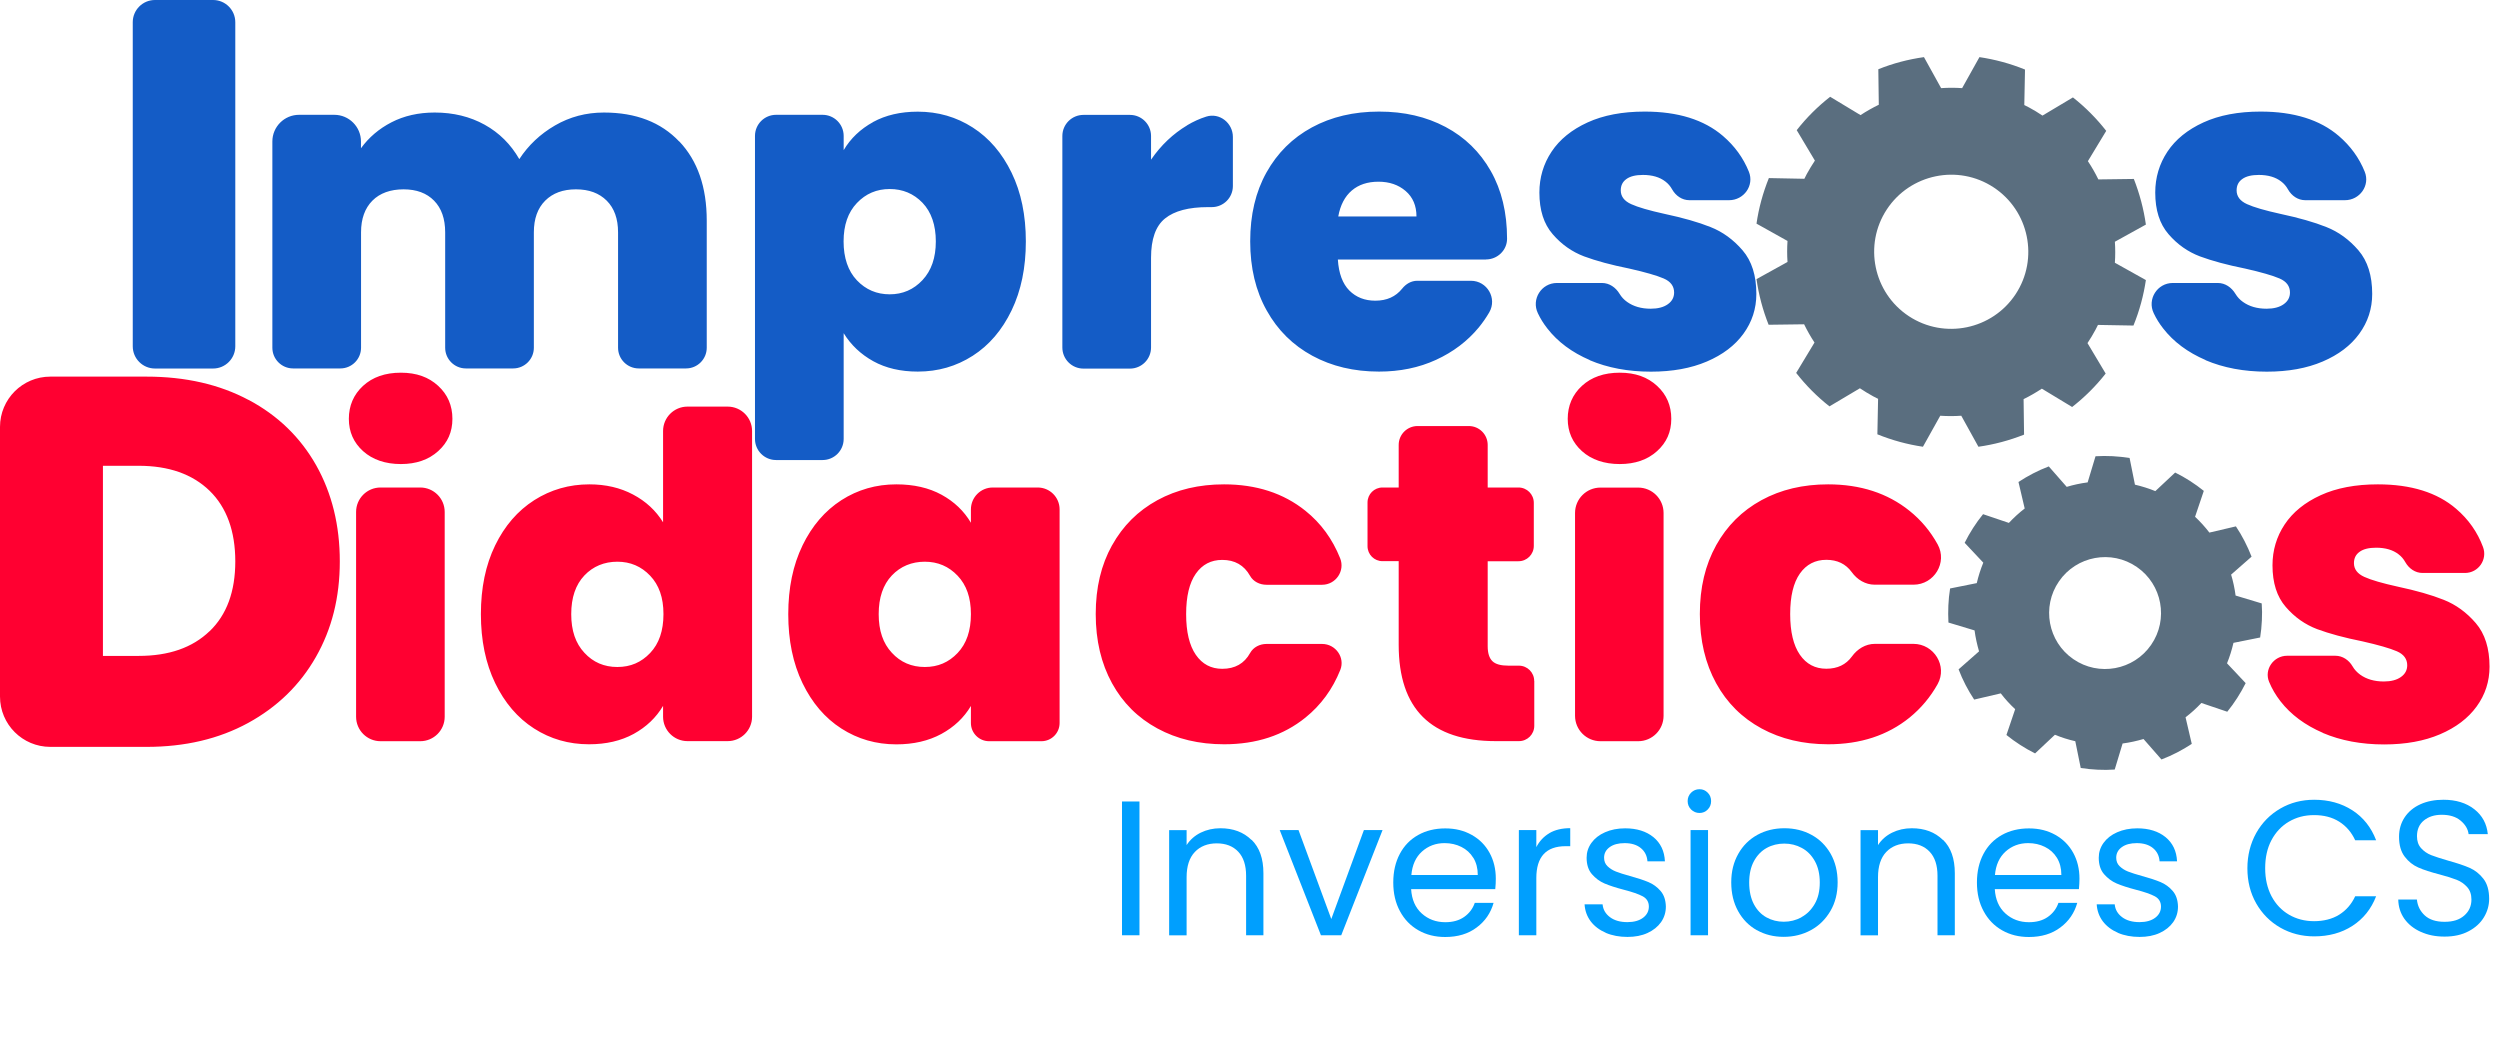 <?xml version="1.0" encoding="UTF-8"?>
<svg id="Capa_1" data-name="Capa 1" xmlns="http://www.w3.org/2000/svg" version="1.1" viewBox="0 0 317.69 132.8">
  <defs>
    <style>
      .cls-1 {
        fill: #145cc6;
      }

      .cls-1, .cls-2, .cls-3, .cls-4, .cls-5 {
        stroke-width: 0px;
      }

      .cls-2 {
        fill: none;
      }

      .cls-3 {
        fill: #ff0031;
      }

      .cls-4 {
        fill: #009ffe;
      }

      .cls-5 {
        fill: #5a6e7f;
      }
    </style>
  </defs>
  <g>
    <path class="cls-4" d="M144.8,101.85v17h-2.22v-17h2.22Z"/>
    <path class="cls-4" d="M159.04,106.71c1.01.98,1.51,2.4,1.51,4.26v7.88h-2.2v-7.56c0-1.33-.33-2.35-1-3.06-.67-.71-1.58-1.06-2.73-1.06s-2.1.37-2.79,1.1c-.69.73-1.04,1.8-1.04,3.2v7.39h-2.22v-13.37h2.22v1.9c.44-.68,1.04-1.21,1.79-1.58.76-.37,1.59-.56,2.5-.56,1.63,0,2.94.49,3.95,1.48Z"/>
    <path class="cls-4" d="M169.17,116.8l4.15-11.32h2.37l-5.25,13.37h-2.58l-5.24-13.37h2.39l4.17,11.32Z"/>
    <path class="cls-4" d="M190,112.99h-10.68c.08,1.32.53,2.35,1.35,3.09s1.82,1.11,2.99,1.11c.96,0,1.76-.22,2.4-.67s1.09-1.04,1.35-1.79h2.39c-.36,1.28-1.07,2.33-2.15,3.13-1.07.81-2.41,1.21-4,1.21-1.27,0-2.4-.28-3.4-.85s-1.79-1.38-2.35-2.43c-.57-1.05-.85-2.26-.85-3.65s.28-2.59.83-3.63c.55-1.04,1.33-1.84,2.33-2.4,1-.56,2.15-.84,3.45-.84s2.39.28,3.37.83,1.73,1.31,2.26,2.28c.53.97.79,2.06.79,3.28,0,.42-.02.87-.07,1.34ZM187.22,109.01c-.37-.61-.88-1.07-1.52-1.39-.64-.32-1.35-.48-2.13-.48-1.12,0-2.08.36-2.87,1.07s-1.24,1.71-1.35,2.98h8.44c0-.85-.19-1.57-.56-2.18Z"/>
    <path class="cls-4" d="M196.89,105.87c.72-.42,1.61-.63,2.65-.63v2.29h-.58c-2.49,0-3.73,1.35-3.73,4.05v7.27h-2.22v-13.37h2.22v2.17c.39-.76.95-1.36,1.67-1.78Z"/>
    <path class="cls-4" d="M204.07,118.54c-.81-.35-1.46-.84-1.93-1.46-.47-.63-.73-1.35-.78-2.16h2.29c.06.67.38,1.21.94,1.63s1.3.63,2.21.63c.84,0,1.51-.19,2-.56.49-.37.73-.85.73-1.42s-.26-1.02-.78-1.3c-.52-.28-1.33-.56-2.42-.84-.99-.26-1.8-.52-2.43-.79-.63-.27-1.16-.67-1.61-1.19s-.67-1.22-.67-2.09c0-.68.2-1.31.61-1.88s.98-1.02,1.73-1.35c.75-.33,1.6-.5,2.56-.5,1.48,0,2.68.38,3.59,1.12.91.75,1.4,1.77,1.46,3.07h-2.22c-.05-.7-.33-1.26-.84-1.68-.51-.42-1.2-.63-2.06-.63-.8,0-1.43.17-1.9.51-.47.34-.71.79-.71,1.34,0,.44.14.8.43,1.08s.64.51,1.07.68c.43.17,1.03.36,1.79.57.96.26,1.74.52,2.34.77s1.12.63,1.55,1.13.65,1.16.67,1.98c0,.73-.2,1.39-.61,1.98-.41.58-.98,1.04-1.72,1.38s-1.59.5-2.55.5c-1.02,0-1.94-.17-2.76-.52Z"/>
    <path class="cls-4" d="M214.9,102.87c-.29-.29-.44-.65-.44-1.07s.15-.78.44-1.07c.29-.29.65-.44,1.07-.44s.75.15,1.04.44c.29.29.43.65.43,1.07s-.14.78-.43,1.07c-.28.29-.63.44-1.04.44s-.78-.15-1.07-.44ZM217.05,105.48v13.37h-2.22v-13.37h2.22Z"/>
    <path class="cls-4" d="M223.26,118.21c-1.02-.57-1.81-1.38-2.39-2.43s-.87-2.26-.87-3.65.3-2.57.89-3.62,1.4-1.85,2.43-2.42c1.02-.56,2.17-.84,3.44-.84s2.42.28,3.44.84c1.03.56,1.83,1.36,2.43,2.4.59,1.04.89,2.25.89,3.63s-.3,2.6-.92,3.65-1.43,1.86-2.48,2.43-2.2.85-3.46.85-2.39-.28-3.4-.85ZM228.9,116.56c.7-.37,1.26-.93,1.7-1.68s.65-1.66.65-2.73-.21-1.98-.63-2.73c-.42-.75-.98-1.31-1.66-1.67-.68-.37-1.42-.55-2.22-.55s-1.56.18-2.23.55c-.67.37-1.21.92-1.62,1.67-.41.75-.61,1.66-.61,2.73s.2,2.01.6,2.76c.4.75.93,1.3,1.6,1.67.67.37,1.4.55,2.2.55s1.54-.19,2.24-.56Z"/>
    <path class="cls-4" d="M246.9,106.71c1.01.98,1.51,2.4,1.51,4.26v7.88h-2.2v-7.56c0-1.33-.33-2.35-1-3.06-.67-.71-1.58-1.06-2.73-1.06s-2.1.37-2.79,1.1c-.69.73-1.04,1.8-1.04,3.2v7.39h-2.22v-13.37h2.22v1.9c.44-.68,1.04-1.21,1.79-1.58s1.59-.56,2.5-.56c1.63,0,2.94.49,3.95,1.48Z"/>
    <path class="cls-4" d="M264.17,112.99h-10.68c.08,1.32.53,2.35,1.35,3.09.82.74,1.82,1.11,2.99,1.11.96,0,1.76-.22,2.4-.67.64-.45,1.09-1.04,1.35-1.79h2.39c-.36,1.28-1.07,2.33-2.15,3.13-1.07.81-2.41,1.21-4,1.21-1.27,0-2.4-.28-3.4-.85s-1.79-1.38-2.35-2.43c-.57-1.05-.85-2.26-.85-3.65s.28-2.59.83-3.63c.55-1.04,1.33-1.84,2.33-2.4,1-.56,2.15-.84,3.45-.84s2.39.28,3.37.83c.97.55,1.73,1.31,2.26,2.28.53.97.79,2.06.79,3.28,0,.42-.03.87-.07,1.34ZM261.39,109.01c-.38-.61-.88-1.07-1.53-1.39-.64-.32-1.35-.48-2.13-.48-1.12,0-2.08.36-2.87,1.07-.79.72-1.24,1.71-1.35,2.98h8.44c0-.85-.19-1.57-.56-2.18Z"/>
    <path class="cls-4" d="M269.15,118.54c-.81-.35-1.46-.84-1.93-1.46-.47-.63-.73-1.35-.78-2.16h2.29c.06.67.38,1.21.94,1.63s1.3.63,2.21.63c.84,0,1.51-.19,2-.56.49-.37.73-.85.73-1.42s-.26-1.02-.78-1.3c-.52-.28-1.33-.56-2.42-.84-.99-.26-1.8-.52-2.43-.79-.63-.27-1.16-.67-1.61-1.19s-.67-1.22-.67-2.09c0-.68.2-1.31.61-1.88s.98-1.02,1.73-1.35c.75-.33,1.6-.5,2.56-.5,1.48,0,2.68.38,3.59,1.12.91.75,1.4,1.77,1.46,3.07h-2.22c-.05-.7-.33-1.26-.84-1.68-.51-.42-1.2-.63-2.06-.63-.8,0-1.43.17-1.9.51-.47.34-.71.79-.71,1.34,0,.44.14.8.43,1.08s.64.51,1.07.68c.43.17,1.03.36,1.79.57.96.26,1.74.52,2.34.77s1.12.63,1.55,1.13.65,1.16.67,1.98c0,.73-.2,1.39-.61,1.98-.41.58-.98,1.04-1.72,1.38s-1.59.5-2.55.5c-1.02,0-1.94-.17-2.76-.52Z"/>
    <path class="cls-4" d="M286.71,105.86c.75-1.33,1.77-2.36,3.06-3.11s2.73-1.12,4.31-1.12c1.85,0,3.47.45,4.85,1.34,1.38.89,2.39,2.16,3.02,3.81h-2.66c-.47-1.02-1.15-1.81-2.04-2.37s-1.95-.83-3.18-.83-2.25.28-3.2.83c-.94.55-1.68,1.34-2.22,2.35-.54,1.02-.8,2.21-.8,3.57s.27,2.53.8,3.55c.54,1.02,1.28,1.8,2.22,2.35.94.55,2.01.83,3.2.83s2.3-.27,3.18-.82,1.57-1.33,2.04-2.35h2.66c-.63,1.63-1.64,2.88-3.02,3.77-1.38.89-3,1.33-4.85,1.33-1.58,0-3.01-.37-4.31-1.11-1.29-.74-2.31-1.77-3.06-3.08-.75-1.32-1.12-2.81-1.12-4.46s.38-3.15,1.12-4.48Z"/>
    <path class="cls-4" d="M307.63,118.42c-.89-.4-1.58-.95-2.09-1.66-.5-.71-.76-1.52-.78-2.45h2.37c.08.8.41,1.47.99,2.01s1.42.82,2.52.82,1.89-.26,2.5-.79c.61-.53.92-1.21.92-2.04,0-.65-.18-1.18-.54-1.58s-.8-.72-1.34-.93c-.54-.21-1.26-.44-2.17-.68-1.12-.29-2.02-.58-2.7-.88s-1.25-.75-1.73-1.38c-.48-.63-.72-1.47-.72-2.53,0-.93.24-1.75.71-2.46s1.13-1.27,1.99-1.66c.85-.39,1.83-.58,2.94-.58,1.59,0,2.9.4,3.92,1.2,1.02.8,1.59,1.85,1.72,3.17h-2.44c-.08-.65-.42-1.22-1.02-1.72s-1.4-.74-2.39-.74c-.93,0-1.68.24-2.27.72s-.88,1.15-.88,2.01c0,.62.17,1.12.52,1.51s.78.69,1.29.89c.51.2,1.23.43,2.16.7,1.12.31,2.02.61,2.71.91.68.3,1.27.76,1.76,1.39s.73,1.48.73,2.55c0,.83-.22,1.61-.66,2.34-.44.73-1.09,1.33-1.95,1.78-.86.46-1.88.68-3.05.68s-2.13-.2-3.01-.6Z"/>
  </g>
  <path class="cls-5" d="M263.33,51.71c1.56-1.22,2.99-2.63,4.25-4.24l-2.31-3.87c.36-.55.71-1.11,1.02-1.7.11-.2.21-.41.31-.61l4.51.08c.77-1.89,1.29-3.83,1.58-5.78l-3.94-2.2c.06-.89.06-1.79,0-2.67l3.94-2.18c-.28-1.99-.8-3.93-1.53-5.8l-4.51.06c-.39-.8-.83-1.57-1.33-2.32l2.33-3.85c-1.22-1.56-2.63-2.99-4.23-4.25l-3.87,2.31c-.54-.37-1.11-.71-1.7-1.03-.2-.11-.41-.21-.61-.31l.09-4.51c-1.89-.77-3.84-1.29-5.79-1.58l-2.2,3.94c-.89-.06-1.79-.06-2.67,0l-2.18-3.94c-1.99.28-3.94.79-5.8,1.54l.06,4.51c-.8.39-1.58.83-2.32,1.32l-3.86-2.33c-1.56,1.22-2.99,2.63-4.25,4.24l2.31,3.87c-.36.55-.71,1.11-1.03,1.7-.11.2-.21.41-.31.61l-4.51-.09c-.76,1.89-1.29,3.83-1.57,5.79l3.94,2.2c-.06.89-.06,1.79,0,2.67l-3.94,2.18c.28,1.99.8,3.94,1.54,5.8l4.51-.06c.39.8.83,1.58,1.32,2.32l-2.33,3.86c1.22,1.56,2.63,2.99,4.23,4.25l3.87-2.3c.54.36,1.11.71,1.7,1.03.2.11.41.21.61.31l-.09,4.51c1.9.77,3.84,1.29,5.79,1.58l2.2-3.94c.89.06,1.78.06,2.67,0l2.18,3.94c1.99-.28,3.93-.8,5.8-1.54l-.06-4.51c.8-.39,1.57-.84,2.32-1.33l3.85,2.33ZM242.57,40.18c-4.51-2.97-5.77-9.06-2.8-13.57,2.97-4.51,9.06-5.77,13.57-2.8,4.51,2.97,5.77,9.06,2.8,13.57-2.97,4.51-9.06,5.77-13.57,2.8Z"/>
  <path class="cls-1" d="M86.33,17.98c2.32,2.45,3.48,5.8,3.48,10.05v16.16c0,1.45-1.18,2.63-2.63,2.63h-6.01c-1.45,0-2.63-1.18-2.63-2.63v-14.67c0-1.72-.48-3.06-1.44-4.02-.96-.96-2.26-1.44-3.91-1.44s-2.95.48-3.91,1.44c-.96.96-1.44,2.3-1.44,4.02v14.67c0,1.45-1.18,2.63-2.63,2.63h-6.01c-1.45,0-2.63-1.18-2.63-2.63v-14.67c0-1.72-.47-3.06-1.41-4.02-.94-.96-2.23-1.44-3.88-1.44s-3.01.48-3.96,1.44-1.44,2.3-1.44,4.02v14.67c0,1.45-1.18,2.63-2.63,2.63h-6.01c-1.45,0-2.63-1.18-2.63-2.63v-26.21c0-1.87,1.52-3.39,3.39-3.39h4.48c1.87,0,3.39,1.52,3.39,3.39v.86c1-1.38,2.29-2.48,3.88-3.3,1.59-.82,3.42-1.24,5.49-1.24,2.37,0,4.49.52,6.35,1.55,1.86,1.03,3.32,2.49,4.4,4.37,1.15-1.76,2.66-3.19,4.54-4.28,1.88-1.09,3.94-1.64,6.21-1.64,4.06,0,7.25,1.23,9.57,3.68ZM110.94,15.51c1.61-.88,3.5-1.32,5.69-1.32,2.57,0,4.89.67,6.98,2.01,2.09,1.34,3.73,3.26,4.94,5.75,1.21,2.49,1.81,5.4,1.81,8.73s-.6,6.25-1.81,8.76c-1.21,2.51-2.85,4.43-4.94,5.77-2.09,1.34-4.41,2.01-6.98,2.01-2.18,0-4.07-.44-5.66-1.32-1.59-.88-2.84-2.07-3.76-3.56v13.44c0,1.48-1.2,2.68-2.68,2.68h-5.91c-1.48,0-2.68-1.2-2.68-2.68V17.27c0-1.48,1.2-2.68,2.68-2.68h5.91c1.48,0,2.68,1.2,2.68,2.68v1.81c.88-1.49,2.13-2.68,3.73-3.56ZM117.23,25.77c-1.13-1.17-2.52-1.75-4.17-1.75s-3.04.59-4.17,1.78c-1.13,1.19-1.69,2.81-1.69,4.88s.56,3.75,1.69,4.94c1.13,1.19,2.52,1.78,4.17,1.78s3.04-.6,4.17-1.81c1.13-1.21,1.69-2.84,1.69-4.91s-.57-3.74-1.69-4.91ZM150.87,15.91c.78-.46,1.58-.83,2.41-1.09,1.69-.54,3.39.81,3.39,2.58v6.24c0,1.48-1.2,2.68-2.68,2.68h-.48c-2.45,0-4.27.48-5.46,1.44-1.19.96-1.78,2.62-1.78,5v11.4c0,1.48-1.2,2.68-2.68,2.68h-5.91c-1.48,0-2.68-1.2-2.68-2.68v-26.88c0-1.48,1.2-2.68,2.68-2.68h5.91c1.48,0,2.68,1.2,2.68,2.68v3.01c1.26-1.84,2.8-3.29,4.6-4.37ZM188.82,32.98h-18.81c.11,1.76.6,3.07,1.46,3.94.86.86,1.96,1.29,3.3,1.29,1.46,0,2.59-.51,3.41-1.53.48-.6,1.15-1,1.92-1h6.82c2.06,0,3.36,2.23,2.33,4.01-.39.67-.84,1.32-1.34,1.93-1.44,1.74-3.25,3.11-5.43,4.11-2.18,1-4.6,1.49-7.24,1.49-3.18,0-6-.67-8.47-2.01-2.47-1.34-4.41-3.25-5.8-5.75-1.4-2.49-2.1-5.42-2.1-8.79s.69-6.29,2.07-8.76c1.38-2.47,3.3-4.38,5.77-5.72s5.31-2.01,8.53-2.01,5.99.65,8.45,1.95c2.45,1.3,4.37,3.17,5.75,5.6,1.38,2.43,2.07,5.3,2.07,8.59,0,0,0,.02,0,.03,0,1.45-1.22,2.62-2.68,2.62ZM180,27.52c0-1.38-.46-2.46-1.38-3.25-.92-.79-2.07-1.18-3.45-1.18s-2.51.37-3.39,1.12c-.88.75-1.46,1.85-1.72,3.3h9.94ZM202.03,45.76c-2.28-.98-4.08-2.32-5.4-4.02-.48-.61-.88-1.25-1.2-1.93-.86-1.78.44-3.85,2.42-3.85h5.72c.95,0,1.75.57,2.24,1.38.24.4.56.75.96,1.03.8.57,1.8.86,2.99.86.92,0,1.65-.19,2.18-.57.54-.38.8-.88.8-1.49,0-.8-.44-1.4-1.32-1.78-.88-.38-2.34-.8-4.37-1.26-2.3-.46-4.21-.98-5.75-1.55-1.53-.58-2.86-1.51-3.99-2.82-1.13-1.3-1.69-3.06-1.69-5.29,0-1.91.52-3.65,1.55-5.2,1.03-1.55,2.56-2.79,4.57-3.71,2.01-.92,4.43-1.38,7.27-1.38,4.21,0,7.53,1.03,9.94,3.1,1.48,1.27,2.58,2.78,3.29,4.54s-.64,3.62-2.51,3.62h-5.05c-.93,0-1.73-.56-2.19-1.37-.22-.4-.51-.74-.87-1.01-.71-.55-1.66-.83-2.84-.83-.92,0-1.62.17-2.1.52-.48.34-.72.82-.72,1.44,0,.77.44,1.35,1.32,1.75.88.4,2.3.81,4.25,1.24,2.34.5,4.28,1.05,5.83,1.67,1.55.61,2.91,1.6,4.08,2.96,1.17,1.36,1.75,3.21,1.75,5.54,0,1.88-.55,3.56-1.64,5.06s-2.64,2.67-4.65,3.53c-2.01.86-4.38,1.29-7.1,1.29-2.91,0-5.51-.49-7.79-1.46ZM280.29,45.76c-2.28-.98-4.08-2.32-5.4-4.02-.48-.61-.88-1.25-1.2-1.93-.86-1.78.44-3.85,2.42-3.85h5.72c.95,0,1.75.57,2.24,1.38.24.4.56.75.96,1.03.8.57,1.8.86,2.99.86.92,0,1.65-.19,2.18-.57.54-.38.8-.88.8-1.49,0-.8-.44-1.4-1.32-1.78-.88-.38-2.34-.8-4.37-1.26-2.3-.46-4.21-.98-5.75-1.55-1.53-.58-2.86-1.51-3.99-2.82-1.13-1.3-1.69-3.06-1.69-5.29,0-1.91.52-3.65,1.55-5.2,1.03-1.55,2.56-2.79,4.57-3.71,2.01-.92,4.43-1.38,7.27-1.38,4.21,0,7.53,1.03,9.94,3.1,1.48,1.27,2.58,2.78,3.29,4.54s-.64,3.62-2.51,3.62h-5.05c-.93,0-1.73-.56-2.19-1.37-.22-.4-.51-.74-.87-1.01-.71-.55-1.66-.83-2.84-.83-.92,0-1.62.17-2.1.52-.48.34-.72.82-.72,1.44,0,.77.44,1.35,1.32,1.75.88.4,2.3.81,4.25,1.24,2.34.5,4.28,1.05,5.83,1.67,1.55.61,2.91,1.6,4.08,2.96,1.17,1.36,1.75,3.21,1.75,5.54,0,1.88-.55,3.56-1.64,5.06s-2.64,2.67-4.65,3.53c-2.01.86-4.38,1.29-7.1,1.29-2.91,0-5.51-.49-7.79-1.46ZM29.9,2.82v41.19c0,1.55-1.26,2.82-2.82,2.82h-7.39c-1.55,0-2.82-1.26-2.82-2.82V2.82c0-1.55,1.26-2.82,2.82-2.82h7.39c1.55,0,2.82,1.26,2.82,2.82Z"/>
  <path class="cls-2" d="M267.95,69.97c-4.09-.11-7.67,3.14-7.95,7.22-.29,4.35,3.03,8.07,7.36,8.28,4.28.2,7.91-3.1,8.12-7.37.2-4.33-3.18-8-7.53-8.12Z"/>
  <path class="cls-5" d="M283.02,90.46c.91-1.12,1.69-2.34,2.35-3.65l-2.37-2.52c.34-.83.61-1.7.82-2.6l3.39-.68c.11-.71.19-1.43.22-2.16.04-.73.03-1.45-.02-2.17l-3.32-1c-.12-.91-.31-1.8-.57-2.66l2.6-2.28c-.53-1.36-1.19-2.65-1.99-3.85l-3.37.79c-.55-.72-1.16-1.39-1.82-2.01l1.11-3.29c-1.12-.9-2.34-1.69-3.64-2.33l-2.52,2.36c-.83-.34-1.7-.61-2.59-.82l-.68-3.39c-.7-.11-1.43-.19-2.16-.23-.73-.04-1.45-.03-2.17.01l-1,3.32c-.91.12-1.8.31-2.66.57l-2.28-2.6c-1.36.52-2.65,1.19-3.85,1.98l.79,3.37c-.72.55-1.39,1.17-2.01,1.83l-3.28-1.11c-.91,1.12-1.69,2.34-2.34,3.64l2.37,2.52c-.34.83-.62,1.7-.83,2.6l-3.39.68c-.11.71-.19,1.43-.22,2.16-.03.73-.03,1.46.01,2.17l3.32,1c.12.91.32,1.8.57,2.66l-2.6,2.29c.52,1.36,1.19,2.65,1.98,3.84l3.38-.79c.55.72,1.16,1.39,1.83,2.01l-1.11,3.28c1.12.9,2.34,1.69,3.64,2.34l2.52-2.37c.83.34,1.7.62,2.59.82l.69,3.4c.7.11,1.42.19,2.15.22.73.04,1.45.03,2.17-.02l1-3.31c.91-.12,1.8-.32,2.66-.57l2.28,2.6c1.36-.52,2.65-1.19,3.85-1.98l-.79-3.38c.72-.55,1.39-1.16,2.01-1.82l3.28,1.11ZM263.47,83.76c-3.23-2.22-4.05-6.66-1.82-9.89,2.22-3.23,6.66-4.05,9.89-1.82,3.23,2.22,4.05,6.66,1.82,9.89-2.22,3.23-6.66,4.05-9.89,1.82Z"/>
  <path class="cls-3" d="M46.14,57.33c-1.21-1.09-1.81-2.46-1.81-4.11s.6-3.08,1.81-4.19c1.21-1.11,2.81-1.67,4.8-1.67s3.53.56,4.74,1.67c1.21,1.11,1.81,2.51,1.81,4.19s-.6,3.02-1.81,4.11c-1.21,1.09-2.79,1.64-4.74,1.64s-3.59-.55-4.8-1.64ZM56.51,65.06v26.02c0,1.72-1.39,3.11-3.11,3.11h-5.04c-1.72,0-3.11-1.39-3.11-3.11v-26.02c0-1.72,1.39-3.11,3.11-3.11h5.04c1.72,0,3.11,1.39,3.11,3.11ZM62.92,69.31c1.21-2.49,2.86-4.4,4.97-5.75,2.11-1.34,4.44-2.01,7.01-2.01,2.07,0,3.92.43,5.54,1.29,1.63.86,2.9,2.04,3.82,3.53v-11.6c0-1.71,1.39-3.1,3.1-3.1h5.11c1.71,0,3.1,1.39,3.1,3.1v36.31c0,1.71-1.39,3.1-3.1,3.1h-5.11c-1.71,0-3.1-1.39-3.1-3.1v-1.38c-.88,1.49-2.13,2.68-3.73,3.56-1.61.88-3.5,1.32-5.69,1.32-2.57,0-4.89-.67-6.98-2.01-2.09-1.34-3.73-3.27-4.94-5.77-1.21-2.51-1.81-5.43-1.81-8.76s.6-6.24,1.81-8.73ZM82.62,73.16c-1.13-1.19-2.52-1.78-4.17-1.78s-3.08.58-4.19,1.75c-1.11,1.17-1.67,2.81-1.67,4.91s.55,3.71,1.67,4.91c1.11,1.21,2.51,1.81,4.19,1.81s3.04-.59,4.17-1.78c1.13-1.19,1.69-2.83,1.69-4.94s-.57-3.7-1.69-4.88ZM101.98,69.31c1.21-2.49,2.85-4.4,4.94-5.75,2.09-1.34,4.41-2.01,6.98-2.01,2.22,0,4.14.44,5.75,1.32s2.85,2.07,3.73,3.56v-1.7c0-1.53,1.24-2.78,2.78-2.78h5.71c1.53,0,2.78,1.24,2.78,2.78v27.15c0,1.27-1.03,2.31-2.31,2.31h-6.65c-1.27,0-2.31-1.03-2.31-2.31v-2.17c-.88,1.49-2.14,2.68-3.76,3.56-1.63.88-3.53,1.32-5.72,1.32-2.57,0-4.89-.67-6.98-2.01-2.09-1.34-3.73-3.27-4.94-5.77-1.21-2.51-1.81-5.43-1.81-8.76s.6-6.24,1.81-8.73ZM121.69,73.16c-1.13-1.19-2.52-1.78-4.17-1.78s-3.08.58-4.19,1.75c-1.11,1.17-1.67,2.81-1.67,4.91s.55,3.71,1.67,4.91c1.11,1.21,2.51,1.81,4.19,1.81s3.04-.59,4.17-1.78c1.13-1.19,1.69-2.83,1.69-4.94s-.57-3.7-1.69-4.88ZM141.31,69.31c1.38-2.49,3.3-4.4,5.77-5.75s5.29-2.01,8.47-2.01c4.1,0,7.55,1.12,10.34,3.36,1.96,1.57,3.43,3.58,4.41,6.03.65,1.61-.56,3.37-2.29,3.37h-7.08c-.84,0-1.67-.4-2.08-1.14-.76-1.35-1.94-2.02-3.53-2.02-1.42,0-2.54.58-3.36,1.75-.82,1.17-1.23,2.88-1.23,5.14s.41,3.98,1.23,5.17c.82,1.19,1.94,1.78,3.36,1.78,1.62,0,2.8-.67,3.54-2.01.41-.74,1.23-1.15,2.08-1.15h7.07c1.71,0,2.94,1.72,2.31,3.3-.98,2.45-2.46,4.47-4.43,6.06-2.8,2.26-6.24,3.39-10.34,3.39-3.18,0-6-.67-8.47-2.01s-4.4-3.25-5.77-5.75-2.07-5.42-2.07-8.79.69-6.24,2.07-8.73ZM194.97,86.54v5.69c0,1.08-.87,1.95-1.95,1.95h-2.93c-8.24,0-12.35-4.08-12.35-12.24v-10.63h-2.06c-1.05,0-1.9-.85-1.9-1.9v-5.56c0-1.05.85-1.9,1.9-1.9h2.06v-5.41c0-1.33,1.08-2.4,2.4-2.4h6.51c1.33,0,2.4,1.08,2.4,2.4v5.41h3.91c1.08,0,1.95.87,1.95,1.95v5.47c0,1.08-.87,1.95-1.95,1.95h-3.91v10.8c0,.88.2,1.51.6,1.9s1.08.57,2.04.57h1.32c1.08,0,1.95.87,1.95,1.95ZM201.03,57.33c-1.21-1.09-1.81-2.46-1.81-4.11s.6-3.08,1.81-4.19c1.21-1.11,2.81-1.67,4.8-1.67s3.53.56,4.74,1.67c1.21,1.11,1.81,2.51,1.81,4.19s-.6,3.02-1.81,4.11c-1.21,1.09-2.79,1.64-4.74,1.64s-3.59-.55-4.8-1.64ZM211.4,65.19v25.77c0,1.79-1.45,3.23-3.23,3.23h-4.79c-1.79,0-3.23-1.45-3.23-3.23v-25.77c0-1.79,1.45-3.23,3.23-3.23h4.79c1.79,0,3.23,1.45,3.23,3.23ZM218.07,69.31c1.38-2.49,3.3-4.4,5.77-5.75s5.29-2.01,8.47-2.01c4.1,0,7.55,1.12,10.34,3.36,1.47,1.18,2.66,2.6,3.58,4.27,1.27,2.3-.44,5.12-3.07,5.12h-4.93c-1.18,0-2.23-.64-2.92-1.6-.76-1.04-1.83-1.56-3.23-1.56s-2.54.58-3.36,1.75c-.82,1.17-1.23,2.88-1.23,5.14s.41,3.98,1.23,5.17c.82,1.19,1.94,1.78,3.36,1.78s2.5-.52,3.25-1.55c.69-.96,1.74-1.61,2.92-1.61h4.9c2.62,0,4.35,2.82,3.08,5.11-.92,1.65-2.11,3.07-3.57,4.26-2.8,2.26-6.24,3.39-10.34,3.39-3.18,0-6-.67-8.47-2.01s-4.4-3.25-5.77-5.75-2.07-5.42-2.07-8.79.69-6.24,2.07-8.73ZM295.19,93.13c-2.28-.98-4.08-2.32-5.4-4.02-.6-.77-1.08-1.59-1.44-2.46-.66-1.58.57-3.32,2.29-3.32h6.13c.92,0,1.72.55,2.18,1.34.24.42.57.77.98,1.07.8.57,1.8.86,2.99.86.92,0,1.65-.19,2.18-.57.54-.38.8-.88.8-1.49,0-.8-.44-1.4-1.32-1.78-.88-.38-2.34-.8-4.37-1.26-2.3-.46-4.21-.98-5.75-1.55-1.53-.58-2.86-1.51-3.99-2.82-1.13-1.3-1.69-3.06-1.69-5.29,0-1.91.52-3.65,1.55-5.2,1.03-1.55,2.56-2.79,4.57-3.71,2.01-.92,4.43-1.38,7.27-1.38,4.21,0,7.53,1.03,9.94,3.1,1.57,1.34,2.71,2.96,3.42,4.86.6,1.6-.59,3.3-2.29,3.3h-5.39c-.93,0-1.73-.56-2.19-1.37-.22-.4-.51-.74-.87-1.01-.71-.55-1.66-.83-2.84-.83-.92,0-1.62.17-2.1.52-.48.34-.72.82-.72,1.44,0,.77.44,1.35,1.32,1.75.88.4,2.3.81,4.25,1.24,2.34.5,4.28,1.05,5.83,1.67,1.55.61,2.91,1.6,4.08,2.96,1.17,1.36,1.75,3.21,1.75,5.54,0,1.88-.55,3.56-1.64,5.06s-2.64,2.67-4.65,3.53c-2.01.86-4.38,1.29-7.1,1.29-2.91,0-5.51-.49-7.79-1.46ZM31.6,50.82c3.71,1.98,6.57,4.75,8.58,8.31,2,3.56,3,7.63,3,12.21s-1.01,8.59-3.04,12.15c-2.03,3.56-4.9,6.35-8.61,8.38-3.72,2.03-8.02,3.04-12.91,3.04H6.39c-3.53,0-6.39-2.86-6.39-6.39v-34.27c0-3.53,2.86-6.39,6.39-6.39h12.23c4.94,0,9.27.99,12.98,2.97ZM26.63,80.22c2.18-2.09,3.27-5.05,3.27-8.88s-1.09-6.86-3.27-8.98c-2.18-2.11-5.18-3.17-9.01-3.17h-4.54v24.16h4.54c3.83,0,6.83-1.04,9.01-3.14Z"/>
</svg>
